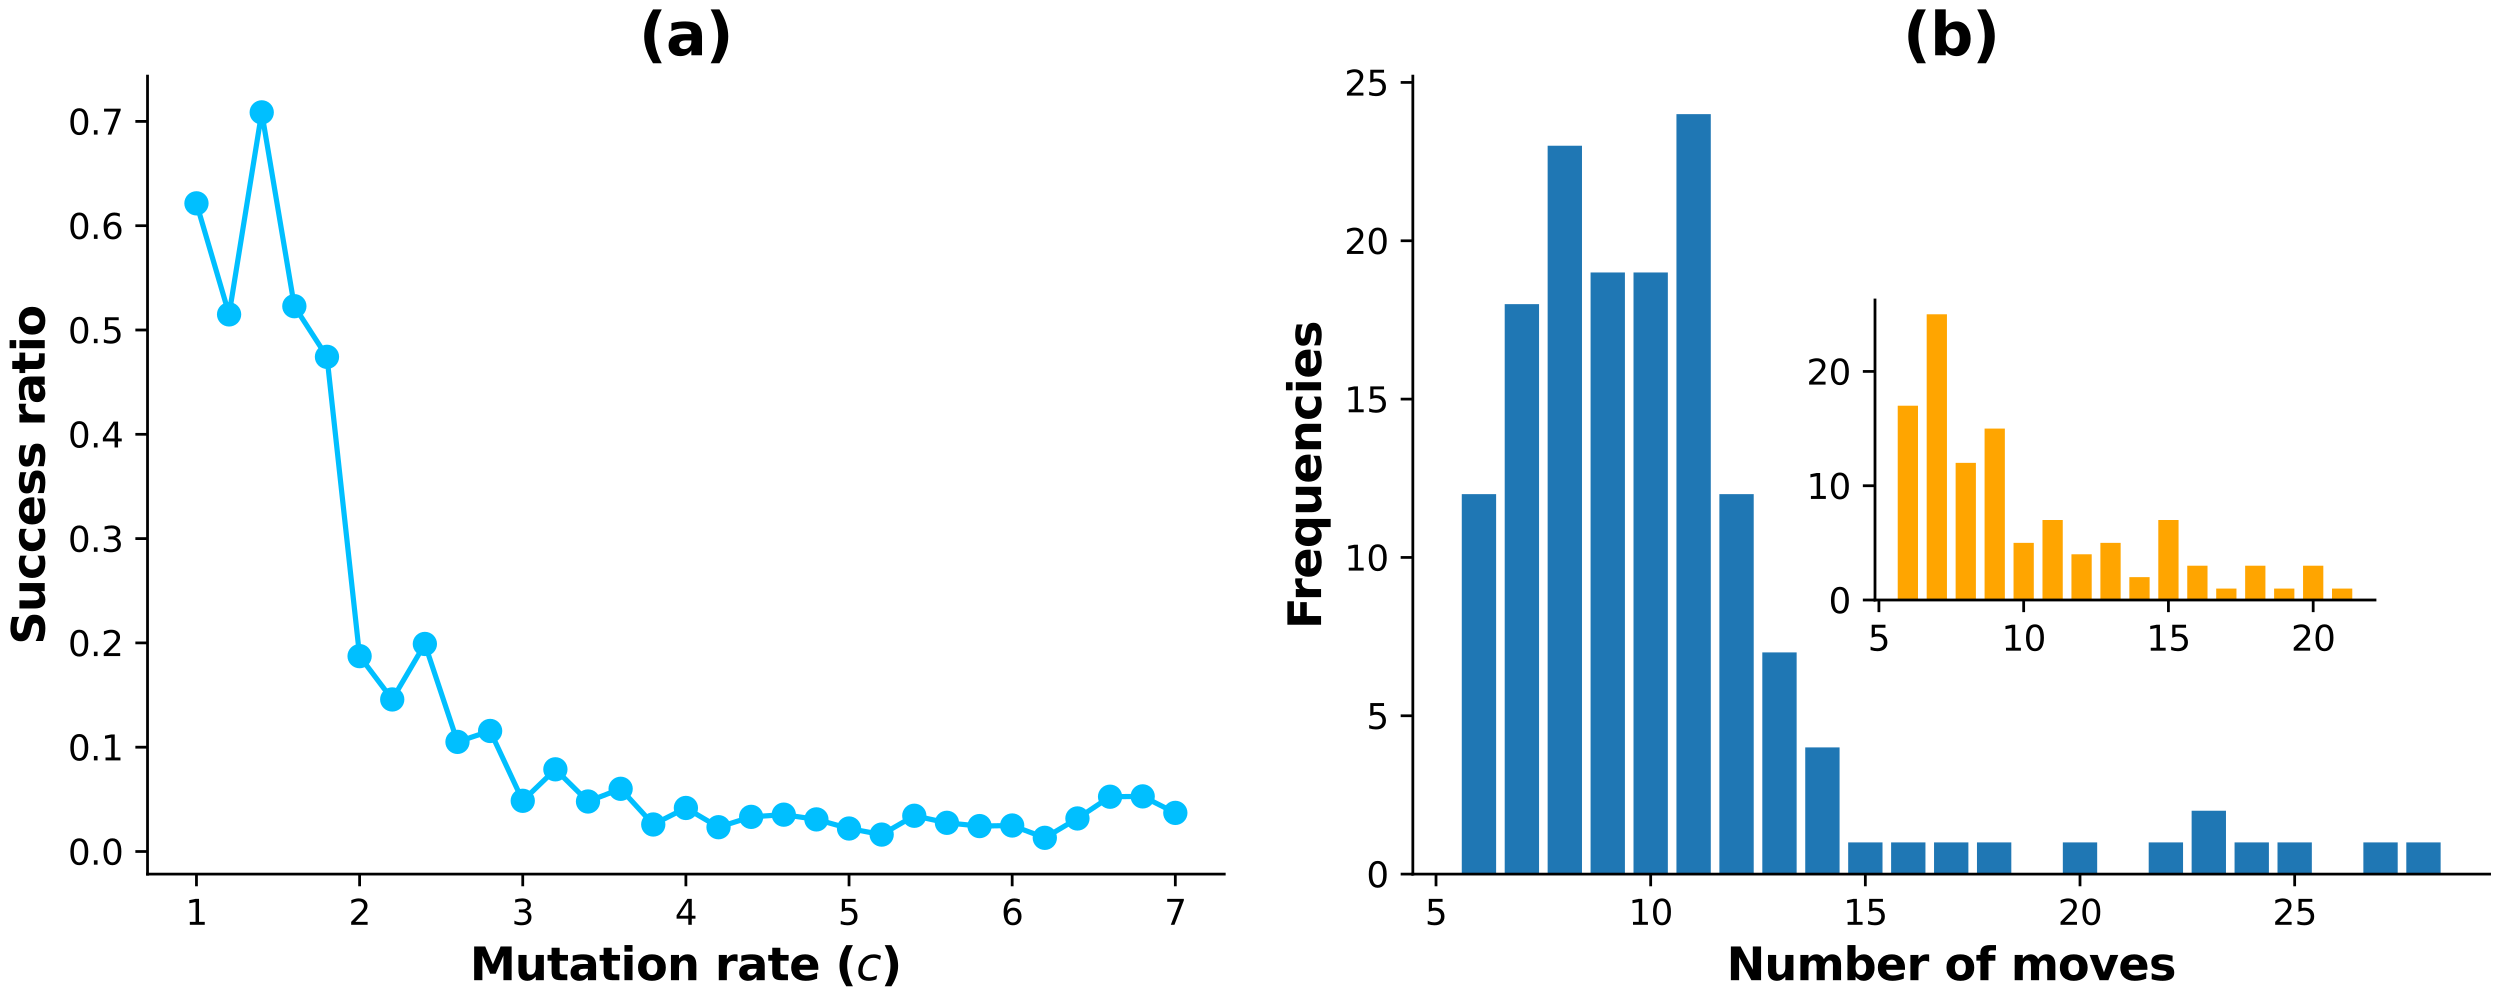 <?xml version="1.0" encoding="utf-8" standalone="no"?>
<!DOCTYPE svg PUBLIC "-//W3C//DTD SVG 1.1//EN"
  "http://www.w3.org/Graphics/SVG/1.1/DTD/svg11.dtd">
<svg xmlns:xlink="http://www.w3.org/1999/xlink" width="720pt" height="288pt" viewBox="0 0 720 288" xmlns="http://www.w3.org/2000/svg" version="1.1">
 <defs>
  <style type="text/css">*{stroke-linejoin: round; stroke-linecap: butt}</style>
 </defs>
 <g id="figure_1">
  <g id="patch_1">
   <path d="M 0 288 
L 720 288 
L 720 0 
L 0 0 
z
" style="fill: #ffffff"/>
  </g>
  <g id="axes_1">
   <g id="patch_2">
    <path d="M 42.485 251.74 
L 352.589 251.74 
L 352.589 21.918 
L 42.485 21.918 
z
" style="fill: #ffffff"/>
   </g>
   <g id="matplotlib.axis_1">
    <g id="xtick_1">
     <g id="line2d_1">
      <defs>
       <path id="m5fb7d191b9" d="M 0 0 
L 0 3.5 
" style="stroke: #000000; stroke-width: 0.8"/>
      </defs>
      <g>
       <use xlink:href="#m5fb7d191b9" x="56.581" y="251.74" style="stroke: #000000; stroke-width: 0.8"/>
      </g>
     </g>
     <g id="text_1">
      <!-- 1 -->
      <g transform="translate(53.399 266.339) scale(0.1 -0.1)">
       <defs>
        <path id="DejaVuSans-31" d="M 794 531 
L 1825 531 
L 1825 4091 
L 703 3866 
L 703 4441 
L 1819 4666 
L 2450 4666 
L 2450 531 
L 3481 531 
L 3481 0 
L 794 0 
L 794 531 
z
" transform="scale(0.016)"/>
       </defs>
       <use xlink:href="#DejaVuSans-31"/>
      </g>
     </g>
    </g>
    <g id="xtick_2">
     <g id="line2d_2">
      <g>
       <use xlink:href="#m5fb7d191b9" x="103.566" y="251.74" style="stroke: #000000; stroke-width: 0.8"/>
      </g>
     </g>
     <g id="text_2">
      <!-- 2 -->
      <g transform="translate(100.385 266.339) scale(0.1 -0.1)">
       <defs>
        <path id="DejaVuSans-32" d="M 1228 531 
L 3431 531 
L 3431 0 
L 469 0 
L 469 531 
Q 828 903 1448 1529 
Q 2069 2156 2228 2338 
Q 2531 2678 2651 2914 
Q 2772 3150 2772 3378 
Q 2772 3750 2511 3984 
Q 2250 4219 1831 4219 
Q 1534 4219 1204 4116 
Q 875 4013 500 3803 
L 500 4441 
Q 881 4594 1212 4672 
Q 1544 4750 1819 4750 
Q 2544 4750 2975 4387 
Q 3406 4025 3406 3419 
Q 3406 3131 3298 2873 
Q 3191 2616 2906 2266 
Q 2828 2175 2409 1742 
Q 1991 1309 1228 531 
z
" transform="scale(0.016)"/>
       </defs>
       <use xlink:href="#DejaVuSans-32"/>
      </g>
     </g>
    </g>
    <g id="xtick_3">
     <g id="line2d_3">
      <g>
       <use xlink:href="#m5fb7d191b9" x="150.552" y="251.74" style="stroke: #000000; stroke-width: 0.8"/>
      </g>
     </g>
     <g id="text_3">
      <!-- 3 -->
      <g transform="translate(147.37 266.339) scale(0.1 -0.1)">
       <defs>
        <path id="DejaVuSans-33" d="M 2597 2516 
Q 3050 2419 3304 2112 
Q 3559 1806 3559 1356 
Q 3559 666 3084 287 
Q 2609 -91 1734 -91 
Q 1441 -91 1130 -33 
Q 819 25 488 141 
L 488 750 
Q 750 597 1062 519 
Q 1375 441 1716 441 
Q 2309 441 2620 675 
Q 2931 909 2931 1356 
Q 2931 1769 2642 2001 
Q 2353 2234 1838 2234 
L 1294 2234 
L 1294 2753 
L 1863 2753 
Q 2328 2753 2575 2939 
Q 2822 3125 2822 3475 
Q 2822 3834 2567 4026 
Q 2313 4219 1838 4219 
Q 1578 4219 1281 4162 
Q 984 4106 628 3988 
L 628 4550 
Q 988 4650 1302 4700 
Q 1616 4750 1894 4750 
Q 2613 4750 3031 4423 
Q 3450 4097 3450 3541 
Q 3450 3153 3228 2886 
Q 3006 2619 2597 2516 
z
" transform="scale(0.016)"/>
       </defs>
       <use xlink:href="#DejaVuSans-33"/>
      </g>
     </g>
    </g>
    <g id="xtick_4">
     <g id="line2d_4">
      <g>
       <use xlink:href="#m5fb7d191b9" x="197.537" y="251.74" style="stroke: #000000; stroke-width: 0.8"/>
      </g>
     </g>
     <g id="text_4">
      <!-- 4 -->
      <g transform="translate(194.356 266.339) scale(0.1 -0.1)">
       <defs>
        <path id="DejaVuSans-34" d="M 2419 4116 
L 825 1625 
L 2419 1625 
L 2419 4116 
z
M 2253 4666 
L 3047 4666 
L 3047 1625 
L 3713 1625 
L 3713 1100 
L 3047 1100 
L 3047 0 
L 2419 0 
L 2419 1100 
L 313 1100 
L 313 1709 
L 2253 4666 
z
" transform="scale(0.016)"/>
       </defs>
       <use xlink:href="#DejaVuSans-34"/>
      </g>
     </g>
    </g>
    <g id="xtick_5">
     <g id="line2d_5">
      <g>
       <use xlink:href="#m5fb7d191b9" x="244.522" y="251.74" style="stroke: #000000; stroke-width: 0.8"/>
      </g>
     </g>
     <g id="text_5">
      <!-- 5 -->
      <g transform="translate(241.341 266.339) scale(0.1 -0.1)">
       <defs>
        <path id="DejaVuSans-35" d="M 691 4666 
L 3169 4666 
L 3169 4134 
L 1269 4134 
L 1269 2991 
Q 1406 3038 1543 3061 
Q 1681 3084 1819 3084 
Q 2600 3084 3056 2656 
Q 3513 2228 3513 1497 
Q 3513 744 3044 326 
Q 2575 -91 1722 -91 
Q 1428 -91 1123 -41 
Q 819 9 494 109 
L 494 744 
Q 775 591 1075 516 
Q 1375 441 1709 441 
Q 2250 441 2565 725 
Q 2881 1009 2881 1497 
Q 2881 1984 2565 2268 
Q 2250 2553 1709 2553 
Q 1456 2553 1204 2497 
Q 953 2441 691 2322 
L 691 4666 
z
" transform="scale(0.016)"/>
       </defs>
       <use xlink:href="#DejaVuSans-35"/>
      </g>
     </g>
    </g>
    <g id="xtick_6">
     <g id="line2d_6">
      <g>
       <use xlink:href="#m5fb7d191b9" x="291.508" y="251.74" style="stroke: #000000; stroke-width: 0.8"/>
      </g>
     </g>
     <g id="text_6">
      <!-- 6 -->
      <g transform="translate(288.327 266.339) scale(0.1 -0.1)">
       <defs>
        <path id="DejaVuSans-36" d="M 2113 2584 
Q 1688 2584 1439 2293 
Q 1191 2003 1191 1497 
Q 1191 994 1439 701 
Q 1688 409 2113 409 
Q 2538 409 2786 701 
Q 3034 994 3034 1497 
Q 3034 2003 2786 2293 
Q 2538 2584 2113 2584 
z
M 3366 4563 
L 3366 3988 
Q 3128 4100 2886 4159 
Q 2644 4219 2406 4219 
Q 1781 4219 1451 3797 
Q 1122 3375 1075 2522 
Q 1259 2794 1537 2939 
Q 1816 3084 2150 3084 
Q 2853 3084 3261 2657 
Q 3669 2231 3669 1497 
Q 3669 778 3244 343 
Q 2819 -91 2113 -91 
Q 1303 -91 875 529 
Q 447 1150 447 2328 
Q 447 3434 972 4092 
Q 1497 4750 2381 4750 
Q 2619 4750 2861 4703 
Q 3103 4656 3366 4563 
z
" transform="scale(0.016)"/>
       </defs>
       <use xlink:href="#DejaVuSans-36"/>
      </g>
     </g>
    </g>
    <g id="xtick_7">
     <g id="line2d_7">
      <g>
       <use xlink:href="#m5fb7d191b9" x="338.493" y="251.74" style="stroke: #000000; stroke-width: 0.8"/>
      </g>
     </g>
     <g id="text_7">
      <!-- 7 -->
      <g transform="translate(335.312 266.339) scale(0.1 -0.1)">
       <defs>
        <path id="DejaVuSans-37" d="M 525 4666 
L 3525 4666 
L 3525 4397 
L 1831 0 
L 1172 0 
L 2766 4134 
L 525 4134 
L 525 4666 
z
" transform="scale(0.016)"/>
       </defs>
       <use xlink:href="#DejaVuSans-37"/>
      </g>
     </g>
    </g>
    <g id="text_8">
     <!-- Mutation rate ($c$) -->
     <g transform="translate(135.332 282.296) scale(0.13 -0.13)">
      <defs>
       <path id="DejaVuSans-Bold-4d" d="M 588 4666 
L 2119 4666 
L 3181 2169 
L 4250 4666 
L 5778 4666 
L 5778 0 
L 4641 0 
L 4641 3413 
L 3566 897 
L 2803 897 
L 1728 3413 
L 1728 0 
L 588 0 
L 588 4666 
z
" transform="scale(0.016)"/>
       <path id="DejaVuSans-Bold-75" d="M 500 1363 
L 500 3500 
L 1625 3500 
L 1625 3150 
Q 1625 2866 1622 2436 
Q 1619 2006 1619 1863 
Q 1619 1441 1641 1255 
Q 1663 1069 1716 984 
Q 1784 875 1895 815 
Q 2006 756 2150 756 
Q 2500 756 2700 1025 
Q 2900 1294 2900 1772 
L 2900 3500 
L 4019 3500 
L 4019 0 
L 2900 0 
L 2900 506 
Q 2647 200 2364 54 
Q 2081 -91 1741 -91 
Q 1134 -91 817 281 
Q 500 653 500 1363 
z
" transform="scale(0.016)"/>
       <path id="DejaVuSans-Bold-74" d="M 1759 4494 
L 1759 3500 
L 2913 3500 
L 2913 2700 
L 1759 2700 
L 1759 1216 
Q 1759 972 1856 886 
Q 1953 800 2241 800 
L 2816 800 
L 2816 0 
L 1856 0 
Q 1194 0 917 276 
Q 641 553 641 1216 
L 641 2700 
L 84 2700 
L 84 3500 
L 641 3500 
L 641 4494 
L 1759 4494 
z
" transform="scale(0.016)"/>
       <path id="DejaVuSans-Bold-61" d="M 2106 1575 
Q 1756 1575 1579 1456 
Q 1403 1338 1403 1106 
Q 1403 894 1545 773 
Q 1688 653 1941 653 
Q 2256 653 2472 879 
Q 2688 1106 2688 1447 
L 2688 1575 
L 2106 1575 
z
M 3816 1997 
L 3816 0 
L 2688 0 
L 2688 519 
Q 2463 200 2181 54 
Q 1900 -91 1497 -91 
Q 953 -91 614 226 
Q 275 544 275 1050 
Q 275 1666 698 1953 
Q 1122 2241 2028 2241 
L 2688 2241 
L 2688 2328 
Q 2688 2594 2478 2717 
Q 2269 2841 1825 2841 
Q 1466 2841 1156 2769 
Q 847 2697 581 2553 
L 581 3406 
Q 941 3494 1303 3539 
Q 1666 3584 2028 3584 
Q 2975 3584 3395 3211 
Q 3816 2838 3816 1997 
z
" transform="scale(0.016)"/>
       <path id="DejaVuSans-Bold-69" d="M 538 3500 
L 1656 3500 
L 1656 0 
L 538 0 
L 538 3500 
z
M 538 4863 
L 1656 4863 
L 1656 3950 
L 538 3950 
L 538 4863 
z
" transform="scale(0.016)"/>
       <path id="DejaVuSans-Bold-6f" d="M 2203 2784 
Q 1831 2784 1636 2517 
Q 1441 2250 1441 1747 
Q 1441 1244 1636 976 
Q 1831 709 2203 709 
Q 2569 709 2762 976 
Q 2956 1244 2956 1747 
Q 2956 2250 2762 2517 
Q 2569 2784 2203 2784 
z
M 2203 3584 
Q 3106 3584 3614 3096 
Q 4122 2609 4122 1747 
Q 4122 884 3614 396 
Q 3106 -91 2203 -91 
Q 1297 -91 786 396 
Q 275 884 275 1747 
Q 275 2609 786 3096 
Q 1297 3584 2203 3584 
z
" transform="scale(0.016)"/>
       <path id="DejaVuSans-Bold-6e" d="M 4056 2131 
L 4056 0 
L 2931 0 
L 2931 347 
L 2931 1631 
Q 2931 2084 2911 2256 
Q 2891 2428 2841 2509 
Q 2775 2619 2662 2680 
Q 2550 2741 2406 2741 
Q 2056 2741 1856 2470 
Q 1656 2200 1656 1722 
L 1656 0 
L 538 0 
L 538 3500 
L 1656 3500 
L 1656 2988 
Q 1909 3294 2193 3439 
Q 2478 3584 2822 3584 
Q 3428 3584 3742 3212 
Q 4056 2841 4056 2131 
z
" transform="scale(0.016)"/>
       <path id="DejaVuSans-Bold-20" transform="scale(0.016)"/>
       <path id="DejaVuSans-Bold-72" d="M 3138 2547 
Q 2991 2616 2845 2648 
Q 2700 2681 2553 2681 
Q 2122 2681 1889 2404 
Q 1656 2128 1656 1613 
L 1656 0 
L 538 0 
L 538 3500 
L 1656 3500 
L 1656 2925 
Q 1872 3269 2151 3426 
Q 2431 3584 2822 3584 
Q 2878 3584 2943 3579 
Q 3009 3575 3134 3559 
L 3138 2547 
z
" transform="scale(0.016)"/>
       <path id="DejaVuSans-Bold-65" d="M 4031 1759 
L 4031 1441 
L 1416 1441 
Q 1456 1047 1700 850 
Q 1944 653 2381 653 
Q 2734 653 3104 758 
Q 3475 863 3866 1075 
L 3866 213 
Q 3469 63 3072 -14 
Q 2675 -91 2278 -91 
Q 1328 -91 801 392 
Q 275 875 275 1747 
Q 275 2603 792 3093 
Q 1309 3584 2216 3584 
Q 3041 3584 3536 3087 
Q 4031 2591 4031 1759 
z
M 2881 2131 
Q 2881 2450 2695 2645 
Q 2509 2841 2209 2841 
Q 1884 2841 1681 2658 
Q 1478 2475 1428 2131 
L 2881 2131 
z
" transform="scale(0.016)"/>
       <path id="DejaVuSans-Bold-28" d="M 2413 -844 
L 1484 -844 
Q 1006 -72 778 623 
Q 550 1319 550 2003 
Q 550 2688 779 3389 
Q 1009 4091 1484 4856 
L 2413 4856 
Q 2013 4116 1813 3408 
Q 1613 2700 1613 2009 
Q 1613 1319 1811 609 
Q 2009 -100 2413 -844 
z
" transform="scale(0.016)"/>
       <path id="DejaVuSans-Oblique-63" d="M 3431 3366 
L 3316 2797 
Q 3109 2947 2876 3022 
Q 2644 3097 2394 3097 
Q 2119 3097 1870 3000 
Q 1622 2903 1453 2725 
Q 1184 2453 1037 2087 
Q 891 1722 891 1331 
Q 891 859 1127 628 
Q 1363 397 1844 397 
Q 2081 397 2348 469 
Q 2616 541 2906 684 
L 2797 116 
Q 2547 13 2283 -39 
Q 2019 -91 1741 -91 
Q 1044 -91 669 257 
Q 294 606 294 1253 
Q 294 1797 489 2255 
Q 684 2713 1069 3078 
Q 1331 3328 1684 3456 
Q 2038 3584 2456 3584 
Q 2700 3584 2940 3529 
Q 3181 3475 3431 3366 
z
" transform="scale(0.016)"/>
       <path id="DejaVuSans-Bold-29" d="M 513 -844 
Q 913 -100 1113 609 
Q 1313 1319 1313 2009 
Q 1313 2700 1113 3408 
Q 913 4116 513 4856 
L 1441 4856 
Q 1916 4091 2145 3389 
Q 2375 2688 2375 2003 
Q 2375 1319 2147 623 
Q 1919 -72 1441 -844 
L 513 -844 
z
" transform="scale(0.016)"/>
      </defs>
      <use xlink:href="#DejaVuSans-Bold-4d" transform="translate(0 0.016)"/>
      <use xlink:href="#DejaVuSans-Bold-75" transform="translate(99.512 0.016)"/>
      <use xlink:href="#DejaVuSans-Bold-74" transform="translate(170.703 0.016)"/>
      <use xlink:href="#DejaVuSans-Bold-61" transform="translate(218.506 0.016)"/>
      <use xlink:href="#DejaVuSans-Bold-74" transform="translate(285.986 0.016)"/>
      <use xlink:href="#DejaVuSans-Bold-69" transform="translate(333.789 0.016)"/>
      <use xlink:href="#DejaVuSans-Bold-6f" transform="translate(368.066 0.016)"/>
      <use xlink:href="#DejaVuSans-Bold-6e" transform="translate(436.768 0.016)"/>
      <use xlink:href="#DejaVuSans-Bold-20" transform="translate(507.959 0.016)"/>
      <use xlink:href="#DejaVuSans-Bold-72" transform="translate(542.773 0.016)"/>
      <use xlink:href="#DejaVuSans-Bold-61" transform="translate(592.09 0.016)"/>
      <use xlink:href="#DejaVuSans-Bold-74" transform="translate(659.57 0.016)"/>
      <use xlink:href="#DejaVuSans-Bold-65" transform="translate(707.373 0.016)"/>
      <use xlink:href="#DejaVuSans-Bold-20" transform="translate(775.195 0.016)"/>
      <use xlink:href="#DejaVuSans-Bold-28" transform="translate(810.01 0.016)"/>
      <use xlink:href="#DejaVuSans-Oblique-63" transform="translate(855.713 0.016)"/>
      <use xlink:href="#DejaVuSans-Bold-29" transform="translate(910.693 0.016)"/>
     </g>
    </g>
   </g>
   <g id="matplotlib.axis_2">
    <g id="ytick_1">
     <g id="line2d_8">
      <defs>
       <path id="m59da4c6ccd" d="M 0 0 
L -3.5 0 
" style="stroke: #000000; stroke-width: 0.8"/>
      </defs>
      <g>
       <use xlink:href="#m59da4c6ccd" x="42.485" y="245.23" style="stroke: #000000; stroke-width: 0.8"/>
      </g>
     </g>
     <g id="text_9">
      <!-- 0.0 -->
      <g transform="translate(19.582 249.029) scale(0.1 -0.1)">
       <defs>
        <path id="DejaVuSans-30" d="M 2034 4250 
Q 1547 4250 1301 3770 
Q 1056 3291 1056 2328 
Q 1056 1369 1301 889 
Q 1547 409 2034 409 
Q 2525 409 2770 889 
Q 3016 1369 3016 2328 
Q 3016 3291 2770 3770 
Q 2525 4250 2034 4250 
z
M 2034 4750 
Q 2819 4750 3233 4129 
Q 3647 3509 3647 2328 
Q 3647 1150 3233 529 
Q 2819 -91 2034 -91 
Q 1250 -91 836 529 
Q 422 1150 422 2328 
Q 422 3509 836 4129 
Q 1250 4750 2034 4750 
z
" transform="scale(0.016)"/>
        <path id="DejaVuSans-2e" d="M 684 794 
L 1344 794 
L 1344 0 
L 684 0 
L 684 794 
z
" transform="scale(0.016)"/>
       </defs>
       <use xlink:href="#DejaVuSans-30"/>
       <use xlink:href="#DejaVuSans-2e" x="63.623"/>
       <use xlink:href="#DejaVuSans-30" x="95.41"/>
      </g>
     </g>
    </g>
    <g id="ytick_2">
     <g id="line2d_9">
      <g>
       <use xlink:href="#m59da4c6ccd" x="42.485" y="215.192" style="stroke: #000000; stroke-width: 0.8"/>
      </g>
     </g>
     <g id="text_10">
      <!-- 0.1 -->
      <g transform="translate(19.582 218.991) scale(0.1 -0.1)">
       <use xlink:href="#DejaVuSans-30"/>
       <use xlink:href="#DejaVuSans-2e" x="63.623"/>
       <use xlink:href="#DejaVuSans-31" x="95.41"/>
      </g>
     </g>
    </g>
    <g id="ytick_3">
     <g id="line2d_10">
      <g>
       <use xlink:href="#m59da4c6ccd" x="42.485" y="185.154" style="stroke: #000000; stroke-width: 0.8"/>
      </g>
     </g>
     <g id="text_11">
      <!-- 0.2 -->
      <g transform="translate(19.582 188.954) scale(0.1 -0.1)">
       <use xlink:href="#DejaVuSans-30"/>
       <use xlink:href="#DejaVuSans-2e" x="63.623"/>
       <use xlink:href="#DejaVuSans-32" x="95.41"/>
      </g>
     </g>
    </g>
    <g id="ytick_4">
     <g id="line2d_11">
      <g>
       <use xlink:href="#m59da4c6ccd" x="42.485" y="155.117" style="stroke: #000000; stroke-width: 0.8"/>
      </g>
     </g>
     <g id="text_12">
      <!-- 0.3 -->
      <g transform="translate(19.582 158.916) scale(0.1 -0.1)">
       <use xlink:href="#DejaVuSans-30"/>
       <use xlink:href="#DejaVuSans-2e" x="63.623"/>
       <use xlink:href="#DejaVuSans-33" x="95.41"/>
      </g>
     </g>
    </g>
    <g id="ytick_5">
     <g id="line2d_12">
      <g>
       <use xlink:href="#m59da4c6ccd" x="42.485" y="125.079" style="stroke: #000000; stroke-width: 0.8"/>
      </g>
     </g>
     <g id="text_13">
      <!-- 0.4 -->
      <g transform="translate(19.582 128.878) scale(0.1 -0.1)">
       <use xlink:href="#DejaVuSans-30"/>
       <use xlink:href="#DejaVuSans-2e" x="63.623"/>
       <use xlink:href="#DejaVuSans-34" x="95.41"/>
      </g>
     </g>
    </g>
    <g id="ytick_6">
     <g id="line2d_13">
      <g>
       <use xlink:href="#m59da4c6ccd" x="42.485" y="95.041" style="stroke: #000000; stroke-width: 0.8"/>
      </g>
     </g>
     <g id="text_14">
      <!-- 0.5 -->
      <g transform="translate(19.582 98.84) scale(0.1 -0.1)">
       <use xlink:href="#DejaVuSans-30"/>
       <use xlink:href="#DejaVuSans-2e" x="63.623"/>
       <use xlink:href="#DejaVuSans-35" x="95.41"/>
      </g>
     </g>
    </g>
    <g id="ytick_7">
     <g id="line2d_14">
      <g>
       <use xlink:href="#m59da4c6ccd" x="42.485" y="65.003" style="stroke: #000000; stroke-width: 0.8"/>
      </g>
     </g>
     <g id="text_15">
      <!-- 0.6 -->
      <g transform="translate(19.582 68.803) scale(0.1 -0.1)">
       <use xlink:href="#DejaVuSans-30"/>
       <use xlink:href="#DejaVuSans-2e" x="63.623"/>
       <use xlink:href="#DejaVuSans-36" x="95.41"/>
      </g>
     </g>
    </g>
    <g id="ytick_8">
     <g id="line2d_15">
      <g>
       <use xlink:href="#m59da4c6ccd" x="42.485" y="34.966" style="stroke: #000000; stroke-width: 0.8"/>
      </g>
     </g>
     <g id="text_16">
      <!-- 0.7 -->
      <g transform="translate(19.582 38.765) scale(0.1 -0.1)">
       <use xlink:href="#DejaVuSans-30"/>
       <use xlink:href="#DejaVuSans-2e" x="63.623"/>
       <use xlink:href="#DejaVuSans-37" x="95.41"/>
      </g>
     </g>
    </g>
    <g id="text_17">
     <!-- Success ratio -->
     <g transform="translate(12.878 185.645) rotate(-90) scale(0.13 -0.13)">
      <defs>
       <path id="DejaVuSans-Bold-53" d="M 3834 4519 
L 3834 3531 
Q 3450 3703 3084 3790 
Q 2719 3878 2394 3878 
Q 1963 3878 1756 3759 
Q 1550 3641 1550 3391 
Q 1550 3203 1689 3098 
Q 1828 2994 2194 2919 
L 2706 2816 
Q 3484 2659 3812 2340 
Q 4141 2022 4141 1434 
Q 4141 663 3683 286 
Q 3225 -91 2284 -91 
Q 1841 -91 1394 -6 
Q 947 78 500 244 
L 500 1259 
Q 947 1022 1364 901 
Q 1781 781 2169 781 
Q 2563 781 2772 912 
Q 2981 1044 2981 1288 
Q 2981 1506 2839 1625 
Q 2697 1744 2272 1838 
L 1806 1941 
Q 1106 2091 782 2419 
Q 459 2747 459 3303 
Q 459 4000 909 4375 
Q 1359 4750 2203 4750 
Q 2588 4750 2994 4692 
Q 3400 4634 3834 4519 
z
" transform="scale(0.016)"/>
       <path id="DejaVuSans-Bold-63" d="M 3366 3391 
L 3366 2478 
Q 3138 2634 2908 2709 
Q 2678 2784 2431 2784 
Q 1963 2784 1702 2511 
Q 1441 2238 1441 1747 
Q 1441 1256 1702 982 
Q 1963 709 2431 709 
Q 2694 709 2930 787 
Q 3166 866 3366 1019 
L 3366 103 
Q 3103 6 2833 -42 
Q 2563 -91 2291 -91 
Q 1344 -91 809 395 
Q 275 881 275 1747 
Q 275 2613 809 3098 
Q 1344 3584 2291 3584 
Q 2566 3584 2833 3536 
Q 3100 3488 3366 3391 
z
" transform="scale(0.016)"/>
       <path id="DejaVuSans-Bold-73" d="M 3272 3391 
L 3272 2541 
Q 2913 2691 2578 2766 
Q 2244 2841 1947 2841 
Q 1628 2841 1473 2761 
Q 1319 2681 1319 2516 
Q 1319 2381 1436 2309 
Q 1553 2238 1856 2203 
L 2053 2175 
Q 2913 2066 3209 1816 
Q 3506 1566 3506 1031 
Q 3506 472 3093 190 
Q 2681 -91 1863 -91 
Q 1516 -91 1145 -36 
Q 775 19 384 128 
L 384 978 
Q 719 816 1070 734 
Q 1422 653 1784 653 
Q 2113 653 2278 743 
Q 2444 834 2444 1013 
Q 2444 1163 2330 1236 
Q 2216 1309 1875 1350 
L 1678 1375 
Q 931 1469 631 1722 
Q 331 1975 331 2491 
Q 331 3047 712 3315 
Q 1094 3584 1881 3584 
Q 2191 3584 2531 3537 
Q 2872 3491 3272 3391 
z
" transform="scale(0.016)"/>
      </defs>
      <use xlink:href="#DejaVuSans-Bold-53"/>
      <use xlink:href="#DejaVuSans-Bold-75" x="72.021"/>
      <use xlink:href="#DejaVuSans-Bold-63" x="143.213"/>
      <use xlink:href="#DejaVuSans-Bold-63" x="202.49"/>
      <use xlink:href="#DejaVuSans-Bold-65" x="261.768"/>
      <use xlink:href="#DejaVuSans-Bold-73" x="329.59"/>
      <use xlink:href="#DejaVuSans-Bold-73" x="389.111"/>
      <use xlink:href="#DejaVuSans-Bold-20" x="448.633"/>
      <use xlink:href="#DejaVuSans-Bold-72" x="483.447"/>
      <use xlink:href="#DejaVuSans-Bold-61" x="532.764"/>
      <use xlink:href="#DejaVuSans-Bold-74" x="600.244"/>
      <use xlink:href="#DejaVuSans-Bold-69" x="648.047"/>
      <use xlink:href="#DejaVuSans-Bold-6f" x="682.324"/>
     </g>
    </g>
   </g>
   <g id="line2d_16">
    <path d="M 56.581 58.564 
L 65.978 90.548 
L 75.375 32.364 
L 84.772 88.184 
L 94.169 102.769 
L 103.566 188.968 
L 112.963 201.442 
L 122.36 185.46 
L 131.757 213.664 
L 141.154 210.517 
L 150.552 230.632 
L 159.949 221.566 
L 169.346 230.832 
L 178.743 227.176 
L 188.14 237.452 
L 197.537 232.694 
L 206.934 238.236 
L 216.331 235.257 
L 225.728 234.621 
L 235.125 235.988 
L 244.522 238.611 
L 253.92 240.361 
L 263.317 234.939 
L 272.714 236.973 
L 282.111 237.912 
L 291.508 237.745 
L 300.905 241.294 
L 310.302 235.718 
L 319.699 229.457 
L 329.096 229.36 
L 338.493 234.113 
" clip-path="url(#p99305c2f4c)" style="fill: none; stroke: #00bfff; stroke-width: 1.5; stroke-linecap: square"/>
    <defs>
     <path id="m12bd8b7d09" d="M 0 3 
C 0.796 3 1.559 2.684 2.121 2.121 
C 2.684 1.559 3 0.796 3 0 
C 3 -0.796 2.684 -1.559 2.121 -2.121 
C 1.559 -2.684 0.796 -3 0 -3 
C -0.796 -3 -1.559 -2.684 -2.121 -2.121 
C -2.684 -1.559 -3 -0.796 -3 0 
C -3 0.796 -2.684 1.559 -2.121 2.121 
C -1.559 2.684 -0.796 3 0 3 
z
" style="stroke: #00bfff"/>
    </defs>
    <g clip-path="url(#p99305c2f4c)">
     <use xlink:href="#m12bd8b7d09" x="56.581" y="58.564" style="fill: #00bfff; stroke: #00bfff"/>
     <use xlink:href="#m12bd8b7d09" x="65.978" y="90.548" style="fill: #00bfff; stroke: #00bfff"/>
     <use xlink:href="#m12bd8b7d09" x="75.375" y="32.364" style="fill: #00bfff; stroke: #00bfff"/>
     <use xlink:href="#m12bd8b7d09" x="84.772" y="88.184" style="fill: #00bfff; stroke: #00bfff"/>
     <use xlink:href="#m12bd8b7d09" x="94.169" y="102.769" style="fill: #00bfff; stroke: #00bfff"/>
     <use xlink:href="#m12bd8b7d09" x="103.566" y="188.968" style="fill: #00bfff; stroke: #00bfff"/>
     <use xlink:href="#m12bd8b7d09" x="112.963" y="201.442" style="fill: #00bfff; stroke: #00bfff"/>
     <use xlink:href="#m12bd8b7d09" x="122.36" y="185.46" style="fill: #00bfff; stroke: #00bfff"/>
     <use xlink:href="#m12bd8b7d09" x="131.757" y="213.664" style="fill: #00bfff; stroke: #00bfff"/>
     <use xlink:href="#m12bd8b7d09" x="141.154" y="210.517" style="fill: #00bfff; stroke: #00bfff"/>
     <use xlink:href="#m12bd8b7d09" x="150.552" y="230.632" style="fill: #00bfff; stroke: #00bfff"/>
     <use xlink:href="#m12bd8b7d09" x="159.949" y="221.566" style="fill: #00bfff; stroke: #00bfff"/>
     <use xlink:href="#m12bd8b7d09" x="169.346" y="230.832" style="fill: #00bfff; stroke: #00bfff"/>
     <use xlink:href="#m12bd8b7d09" x="178.743" y="227.176" style="fill: #00bfff; stroke: #00bfff"/>
     <use xlink:href="#m12bd8b7d09" x="188.14" y="237.452" style="fill: #00bfff; stroke: #00bfff"/>
     <use xlink:href="#m12bd8b7d09" x="197.537" y="232.694" style="fill: #00bfff; stroke: #00bfff"/>
     <use xlink:href="#m12bd8b7d09" x="206.934" y="238.236" style="fill: #00bfff; stroke: #00bfff"/>
     <use xlink:href="#m12bd8b7d09" x="216.331" y="235.257" style="fill: #00bfff; stroke: #00bfff"/>
     <use xlink:href="#m12bd8b7d09" x="225.728" y="234.621" style="fill: #00bfff; stroke: #00bfff"/>
     <use xlink:href="#m12bd8b7d09" x="235.125" y="235.988" style="fill: #00bfff; stroke: #00bfff"/>
     <use xlink:href="#m12bd8b7d09" x="244.522" y="238.611" style="fill: #00bfff; stroke: #00bfff"/>
     <use xlink:href="#m12bd8b7d09" x="253.92" y="240.361" style="fill: #00bfff; stroke: #00bfff"/>
     <use xlink:href="#m12bd8b7d09" x="263.317" y="234.939" style="fill: #00bfff; stroke: #00bfff"/>
     <use xlink:href="#m12bd8b7d09" x="272.714" y="236.973" style="fill: #00bfff; stroke: #00bfff"/>
     <use xlink:href="#m12bd8b7d09" x="282.111" y="237.912" style="fill: #00bfff; stroke: #00bfff"/>
     <use xlink:href="#m12bd8b7d09" x="291.508" y="237.745" style="fill: #00bfff; stroke: #00bfff"/>
     <use xlink:href="#m12bd8b7d09" x="300.905" y="241.294" style="fill: #00bfff; stroke: #00bfff"/>
     <use xlink:href="#m12bd8b7d09" x="310.302" y="235.718" style="fill: #00bfff; stroke: #00bfff"/>
     <use xlink:href="#m12bd8b7d09" x="319.699" y="229.457" style="fill: #00bfff; stroke: #00bfff"/>
     <use xlink:href="#m12bd8b7d09" x="329.096" y="229.36" style="fill: #00bfff; stroke: #00bfff"/>
     <use xlink:href="#m12bd8b7d09" x="338.493" y="234.113" style="fill: #00bfff; stroke: #00bfff"/>
    </g>
   </g>
   <g id="patch_3">
    <path d="M 42.485 251.74 
L 42.485 21.918 
" style="fill: none; stroke: #000000; stroke-width: 0.8; stroke-linejoin: miter; stroke-linecap: square"/>
   </g>
   <g id="patch_4">
    <path d="M 42.485 251.74 
L 352.589 251.74 
" style="fill: none; stroke: #000000; stroke-width: 0.8; stroke-linejoin: miter; stroke-linecap: square"/>
   </g>
   <g id="text_18">
    <!-- (a) -->
    <g transform="translate(184.031 15.918) scale(0.17 -0.17)">
     <use xlink:href="#DejaVuSans-Bold-28"/>
     <use xlink:href="#DejaVuSans-Bold-61" x="45.703"/>
     <use xlink:href="#DejaVuSans-Bold-29" x="113.184"/>
    </g>
   </g>
  </g>
  <g id="axes_2">
   <g id="patch_5">
    <path d="M 406.896 251.74 
L 717 251.74 
L 717 21.918 
L 406.896 21.918 
z
" style="fill: #ffffff"/>
   </g>
   <g id="patch_6">
    <path d="M 420.991 251.74 
L 430.883 251.74 
L 430.883 142.301 
L 420.991 142.301 
z
" clip-path="url(#p115ce41557)" style="fill: #1f77b4"/>
   </g>
   <g id="patch_7">
    <path d="M 433.356 251.74 
L 443.248 251.74 
L 443.248 87.581 
L 433.356 87.581 
z
" clip-path="url(#p115ce41557)" style="fill: #1f77b4"/>
   </g>
   <g id="patch_8">
    <path d="M 445.72 251.74 
L 455.612 251.74 
L 455.612 41.981 
L 445.72 41.981 
z
" clip-path="url(#p115ce41557)" style="fill: #1f77b4"/>
   </g>
   <g id="patch_9">
    <path d="M 458.085 251.74 
L 467.977 251.74 
L 467.977 78.461 
L 458.085 78.461 
z
" clip-path="url(#p115ce41557)" style="fill: #1f77b4"/>
   </g>
   <g id="patch_10">
    <path d="M 470.45 251.74 
L 480.341 251.74 
L 480.341 78.461 
L 470.45 78.461 
z
" clip-path="url(#p115ce41557)" style="fill: #1f77b4"/>
   </g>
   <g id="patch_11">
    <path d="M 482.814 251.74 
L 492.706 251.74 
L 492.706 32.862 
L 482.814 32.862 
z
" clip-path="url(#p115ce41557)" style="fill: #1f77b4"/>
   </g>
   <g id="patch_12">
    <path d="M 495.179 251.74 
L 505.071 251.74 
L 505.071 142.301 
L 495.179 142.301 
z
" clip-path="url(#p115ce41557)" style="fill: #1f77b4"/>
   </g>
   <g id="patch_13">
    <path d="M 507.543 251.74 
L 517.435 251.74 
L 517.435 187.9 
L 507.543 187.9 
z
" clip-path="url(#p115ce41557)" style="fill: #1f77b4"/>
   </g>
   <g id="patch_14">
    <path d="M 519.908 251.74 
L 529.8 251.74 
L 529.8 215.26 
L 519.908 215.26 
z
" clip-path="url(#p115ce41557)" style="fill: #1f77b4"/>
   </g>
   <g id="patch_15">
    <path d="M 532.273 251.74 
L 542.164 251.74 
L 542.164 242.62 
L 532.273 242.62 
z
" clip-path="url(#p115ce41557)" style="fill: #1f77b4"/>
   </g>
   <g id="patch_16">
    <path d="M 544.637 251.74 
L 554.529 251.74 
L 554.529 242.62 
L 544.637 242.62 
z
" clip-path="url(#p115ce41557)" style="fill: #1f77b4"/>
   </g>
   <g id="patch_17">
    <path d="M 557.002 251.74 
L 566.894 251.74 
L 566.894 242.62 
L 557.002 242.62 
z
" clip-path="url(#p115ce41557)" style="fill: #1f77b4"/>
   </g>
   <g id="patch_18">
    <path d="M 569.366 251.74 
L 579.258 251.74 
L 579.258 242.62 
L 569.366 242.62 
z
" clip-path="url(#p115ce41557)" style="fill: #1f77b4"/>
   </g>
   <g id="patch_19">
    <path d="M 594.096 251.74 
L 603.987 251.74 
L 603.987 242.62 
L 594.096 242.62 
z
" clip-path="url(#p115ce41557)" style="fill: #1f77b4"/>
   </g>
   <g id="patch_20">
    <path d="M 618.825 251.74 
L 628.717 251.74 
L 628.717 242.62 
L 618.825 242.62 
z
" clip-path="url(#p115ce41557)" style="fill: #1f77b4"/>
   </g>
   <g id="patch_21">
    <path d="M 631.189 251.74 
L 641.081 251.74 
L 641.081 233.5 
L 631.189 233.5 
z
" clip-path="url(#p115ce41557)" style="fill: #1f77b4"/>
   </g>
   <g id="patch_22">
    <path d="M 643.554 251.74 
L 653.446 251.74 
L 653.446 242.62 
L 643.554 242.62 
z
" clip-path="url(#p115ce41557)" style="fill: #1f77b4"/>
   </g>
   <g id="patch_23">
    <path d="M 655.919 251.74 
L 665.81 251.74 
L 665.81 242.62 
L 655.919 242.62 
z
" clip-path="url(#p115ce41557)" style="fill: #1f77b4"/>
   </g>
   <g id="patch_24">
    <path d="M 680.648 251.74 
L 690.54 251.74 
L 690.54 242.62 
L 680.648 242.62 
z
" clip-path="url(#p115ce41557)" style="fill: #1f77b4"/>
   </g>
   <g id="patch_25">
    <path d="M 693.012 251.74 
L 702.904 251.74 
L 702.904 242.62 
L 693.012 242.62 
z
" clip-path="url(#p115ce41557)" style="fill: #1f77b4"/>
   </g>
   <g id="matplotlib.axis_3">
    <g id="xtick_8">
     <g id="line2d_17">
      <g>
       <use xlink:href="#m5fb7d191b9" x="413.573" y="251.74" style="stroke: #000000; stroke-width: 0.8"/>
      </g>
     </g>
     <g id="text_19">
      <!-- 5 -->
      <g transform="translate(410.391 266.339) scale(0.1 -0.1)">
       <use xlink:href="#DejaVuSans-35"/>
      </g>
     </g>
    </g>
    <g id="xtick_9">
     <g id="line2d_18">
      <g>
       <use xlink:href="#m5fb7d191b9" x="475.396" y="251.74" style="stroke: #000000; stroke-width: 0.8"/>
      </g>
     </g>
     <g id="text_20">
      <!-- 10 -->
      <g transform="translate(469.033 266.339) scale(0.1 -0.1)">
       <use xlink:href="#DejaVuSans-31"/>
       <use xlink:href="#DejaVuSans-30" x="63.623"/>
      </g>
     </g>
    </g>
    <g id="xtick_10">
     <g id="line2d_19">
      <g>
       <use xlink:href="#m5fb7d191b9" x="537.218" y="251.74" style="stroke: #000000; stroke-width: 0.8"/>
      </g>
     </g>
     <g id="text_21">
      <!-- 15 -->
      <g transform="translate(530.856 266.339) scale(0.1 -0.1)">
       <use xlink:href="#DejaVuSans-31"/>
       <use xlink:href="#DejaVuSans-35" x="63.623"/>
      </g>
     </g>
    </g>
    <g id="xtick_11">
     <g id="line2d_20">
      <g>
       <use xlink:href="#m5fb7d191b9" x="599.041" y="251.74" style="stroke: #000000; stroke-width: 0.8"/>
      </g>
     </g>
     <g id="text_22">
      <!-- 20 -->
      <g transform="translate(592.679 266.339) scale(0.1 -0.1)">
       <use xlink:href="#DejaVuSans-32"/>
       <use xlink:href="#DejaVuSans-30" x="63.623"/>
      </g>
     </g>
    </g>
    <g id="xtick_12">
     <g id="line2d_21">
      <g>
       <use xlink:href="#m5fb7d191b9" x="660.864" y="251.74" style="stroke: #000000; stroke-width: 0.8"/>
      </g>
     </g>
     <g id="text_23">
      <!-- 25 -->
      <g transform="translate(654.502 266.339) scale(0.1 -0.1)">
       <use xlink:href="#DejaVuSans-32"/>
       <use xlink:href="#DejaVuSans-35" x="63.623"/>
      </g>
     </g>
    </g>
    <g id="text_24">
     <!-- Number of moves -->
     <g transform="translate(497.269 282.296) scale(0.13 -0.13)">
      <defs>
       <path id="DejaVuSans-Bold-4e" d="M 588 4666 
L 1931 4666 
L 3628 1466 
L 3628 4666 
L 4769 4666 
L 4769 0 
L 3425 0 
L 1728 3200 
L 1728 0 
L 588 0 
L 588 4666 
z
" transform="scale(0.016)"/>
       <path id="DejaVuSans-Bold-6d" d="M 3781 2919 
Q 3994 3244 4286 3414 
Q 4578 3584 4928 3584 
Q 5531 3584 5847 3212 
Q 6163 2841 6163 2131 
L 6163 0 
L 5038 0 
L 5038 1825 
Q 5041 1866 5042 1909 
Q 5044 1953 5044 2034 
Q 5044 2406 4934 2573 
Q 4825 2741 4581 2741 
Q 4263 2741 4089 2478 
Q 3916 2216 3909 1719 
L 3909 0 
L 2784 0 
L 2784 1825 
Q 2784 2406 2684 2573 
Q 2584 2741 2328 2741 
Q 2006 2741 1831 2477 
Q 1656 2213 1656 1722 
L 1656 0 
L 531 0 
L 531 3500 
L 1656 3500 
L 1656 2988 
Q 1863 3284 2130 3434 
Q 2397 3584 2719 3584 
Q 3081 3584 3359 3409 
Q 3638 3234 3781 2919 
z
" transform="scale(0.016)"/>
       <path id="DejaVuSans-Bold-62" d="M 2400 722 
Q 2759 722 2948 984 
Q 3138 1247 3138 1747 
Q 3138 2247 2948 2509 
Q 2759 2772 2400 2772 
Q 2041 2772 1848 2508 
Q 1656 2244 1656 1747 
Q 1656 1250 1848 986 
Q 2041 722 2400 722 
z
M 1656 2988 
Q 1888 3294 2169 3439 
Q 2450 3584 2816 3584 
Q 3463 3584 3878 3070 
Q 4294 2556 4294 1747 
Q 4294 938 3878 423 
Q 3463 -91 2816 -91 
Q 2450 -91 2169 54 
Q 1888 200 1656 506 
L 1656 0 
L 538 0 
L 538 4863 
L 1656 4863 
L 1656 2988 
z
" transform="scale(0.016)"/>
       <path id="DejaVuSans-Bold-66" d="M 2841 4863 
L 2841 4128 
L 2222 4128 
Q 1984 4128 1890 4042 
Q 1797 3956 1797 3744 
L 1797 3500 
L 2753 3500 
L 2753 2700 
L 1797 2700 
L 1797 0 
L 678 0 
L 678 2700 
L 122 2700 
L 122 3500 
L 678 3500 
L 678 3744 
Q 678 4316 997 4589 
Q 1316 4863 1984 4863 
L 2841 4863 
z
" transform="scale(0.016)"/>
       <path id="DejaVuSans-Bold-76" d="M 97 3500 
L 1216 3500 
L 2088 1081 
L 2956 3500 
L 4078 3500 
L 2700 0 
L 1472 0 
L 97 3500 
z
" transform="scale(0.016)"/>
      </defs>
      <use xlink:href="#DejaVuSans-Bold-4e"/>
      <use xlink:href="#DejaVuSans-Bold-75" x="83.691"/>
      <use xlink:href="#DejaVuSans-Bold-6d" x="154.883"/>
      <use xlink:href="#DejaVuSans-Bold-62" x="259.082"/>
      <use xlink:href="#DejaVuSans-Bold-65" x="330.664"/>
      <use xlink:href="#DejaVuSans-Bold-72" x="398.486"/>
      <use xlink:href="#DejaVuSans-Bold-20" x="447.803"/>
      <use xlink:href="#DejaVuSans-Bold-6f" x="482.617"/>
      <use xlink:href="#DejaVuSans-Bold-66" x="551.318"/>
      <use xlink:href="#DejaVuSans-Bold-20" x="594.824"/>
      <use xlink:href="#DejaVuSans-Bold-6d" x="629.639"/>
      <use xlink:href="#DejaVuSans-Bold-6f" x="733.838"/>
      <use xlink:href="#DejaVuSans-Bold-76" x="802.539"/>
      <use xlink:href="#DejaVuSans-Bold-65" x="867.725"/>
      <use xlink:href="#DejaVuSans-Bold-73" x="935.547"/>
     </g>
    </g>
   </g>
   <g id="matplotlib.axis_4">
    <g id="ytick_9">
     <g id="line2d_22">
      <g>
       <use xlink:href="#m59da4c6ccd" x="406.896" y="251.74" style="stroke: #000000; stroke-width: 0.8"/>
      </g>
     </g>
     <g id="text_25">
      <!-- 0 -->
      <g transform="translate(393.533 255.539) scale(0.1 -0.1)">
       <use xlink:href="#DejaVuSans-30"/>
      </g>
     </g>
    </g>
    <g id="ytick_10">
     <g id="line2d_23">
      <g>
       <use xlink:href="#m59da4c6ccd" x="406.896" y="206.14" style="stroke: #000000; stroke-width: 0.8"/>
      </g>
     </g>
     <g id="text_26">
      <!-- 5 -->
      <g transform="translate(393.533 209.94) scale(0.1 -0.1)">
       <use xlink:href="#DejaVuSans-35"/>
      </g>
     </g>
    </g>
    <g id="ytick_11">
     <g id="line2d_24">
      <g>
       <use xlink:href="#m59da4c6ccd" x="406.896" y="160.541" style="stroke: #000000; stroke-width: 0.8"/>
      </g>
     </g>
     <g id="text_27">
      <!-- 10 -->
      <g transform="translate(387.171 164.34) scale(0.1 -0.1)">
       <use xlink:href="#DejaVuSans-31"/>
       <use xlink:href="#DejaVuSans-30" x="63.623"/>
      </g>
     </g>
    </g>
    <g id="ytick_12">
     <g id="line2d_25">
      <g>
       <use xlink:href="#m59da4c6ccd" x="406.896" y="114.941" style="stroke: #000000; stroke-width: 0.8"/>
      </g>
     </g>
     <g id="text_28">
      <!-- 15 -->
      <g transform="translate(387.171 118.74) scale(0.1 -0.1)">
       <use xlink:href="#DejaVuSans-31"/>
       <use xlink:href="#DejaVuSans-35" x="63.623"/>
      </g>
     </g>
    </g>
    <g id="ytick_13">
     <g id="line2d_26">
      <g>
       <use xlink:href="#m59da4c6ccd" x="406.896" y="69.341" style="stroke: #000000; stroke-width: 0.8"/>
      </g>
     </g>
     <g id="text_29">
      <!-- 20 -->
      <g transform="translate(387.171 73.14) scale(0.1 -0.1)">
       <use xlink:href="#DejaVuSans-32"/>
       <use xlink:href="#DejaVuSans-30" x="63.623"/>
      </g>
     </g>
    </g>
    <g id="ytick_14">
     <g id="line2d_27">
      <g>
       <use xlink:href="#m59da4c6ccd" x="406.896" y="23.742" style="stroke: #000000; stroke-width: 0.8"/>
      </g>
     </g>
     <g id="text_30">
      <!-- 25 -->
      <g transform="translate(387.171 27.541) scale(0.1 -0.1)">
       <use xlink:href="#DejaVuSans-32"/>
       <use xlink:href="#DejaVuSans-35" x="63.623"/>
      </g>
     </g>
    </g>
    <g id="text_31">
     <!-- Frequencies -->
     <g transform="translate(380.467 181.144) rotate(-90) scale(0.13 -0.13)">
      <defs>
       <path id="DejaVuSans-Bold-46" d="M 588 4666 
L 3834 4666 
L 3834 3756 
L 1791 3756 
L 1791 2888 
L 3713 2888 
L 3713 1978 
L 1791 1978 
L 1791 0 
L 588 0 
L 588 4666 
z
" transform="scale(0.016)"/>
       <path id="DejaVuSans-Bold-71" d="M 2181 2772 
Q 1825 2772 1636 2509 
Q 1447 2247 1447 1747 
Q 1447 1247 1636 984 
Q 1825 722 2181 722 
Q 2541 722 2730 984 
Q 2919 1247 2919 1747 
Q 2919 2247 2730 2509 
Q 2541 2772 2181 2772 
z
M 2919 506 
Q 2688 197 2409 53 
Q 2131 -91 1766 -91 
Q 1119 -91 703 423 
Q 288 938 288 1747 
Q 288 2556 703 3067 
Q 1119 3578 1766 3578 
Q 2131 3578 2409 3434 
Q 2688 3291 2919 2981 
L 2919 3500 
L 4044 3500 
L 4044 -1331 
L 2919 -1331 
L 2919 506 
z
" transform="scale(0.016)"/>
      </defs>
      <use xlink:href="#DejaVuSans-Bold-46"/>
      <use xlink:href="#DejaVuSans-Bold-72" x="61.936"/>
      <use xlink:href="#DejaVuSans-Bold-65" x="111.252"/>
      <use xlink:href="#DejaVuSans-Bold-71" x="179.074"/>
      <use xlink:href="#DejaVuSans-Bold-75" x="250.656"/>
      <use xlink:href="#DejaVuSans-Bold-65" x="321.848"/>
      <use xlink:href="#DejaVuSans-Bold-6e" x="389.67"/>
      <use xlink:href="#DejaVuSans-Bold-63" x="460.861"/>
      <use xlink:href="#DejaVuSans-Bold-69" x="520.139"/>
      <use xlink:href="#DejaVuSans-Bold-65" x="554.416"/>
      <use xlink:href="#DejaVuSans-Bold-73" x="622.238"/>
     </g>
    </g>
   </g>
   <g id="patch_26">
    <path d="M 406.896 251.74 
L 406.896 21.918 
" style="fill: none; stroke: #000000; stroke-width: 0.8; stroke-linejoin: miter; stroke-linecap: square"/>
   </g>
   <g id="patch_27">
    <path d="M 406.896 251.74 
L 717 251.74 
" style="fill: none; stroke: #000000; stroke-width: 0.8; stroke-linejoin: miter; stroke-linecap: square"/>
   </g>
   <g id="text_32">
    <!-- (b) -->
    <g transform="translate(548.094 15.918) scale(0.17 -0.17)">
     <use xlink:href="#DejaVuSans-Bold-28"/>
     <use xlink:href="#DejaVuSans-Bold-62" x="45.703"/>
     <use xlink:href="#DejaVuSans-Bold-29" x="117.285"/>
    </g>
   </g>
  </g>
  <g id="axes_3">
   <g id="patch_28">
    <path d="M 540 172.8 
L 684 172.8 
L 684 86.4 
L 540 86.4 
z
" style="fill: #ffffff"/>
   </g>
   <g id="patch_29">
    <path d="M 546.545 172.8 
L 552.382 172.8 
L 552.382 116.846 
L 546.545 116.846 
z
" clip-path="url(#p531a5feb2f)" style="fill: #ffa500"/>
   </g>
   <g id="patch_30">
    <path d="M 554.884 172.8 
L 560.72 172.8 
L 560.72 90.514 
L 554.884 90.514 
z
" clip-path="url(#p531a5feb2f)" style="fill: #ffa500"/>
   </g>
   <g id="patch_31">
    <path d="M 563.222 172.8 
L 569.058 172.8 
L 569.058 133.303 
L 563.222 133.303 
z
" clip-path="url(#p531a5feb2f)" style="fill: #ffa500"/>
   </g>
   <g id="patch_32">
    <path d="M 571.56 172.8 
L 577.397 172.8 
L 577.397 123.429 
L 571.56 123.429 
z
" clip-path="url(#p531a5feb2f)" style="fill: #ffa500"/>
   </g>
   <g id="patch_33">
    <path d="M 579.898 172.8 
L 585.735 172.8 
L 585.735 156.343 
L 579.898 156.343 
z
" clip-path="url(#p531a5feb2f)" style="fill: #ffa500"/>
   </g>
   <g id="patch_34">
    <path d="M 588.236 172.8 
L 594.073 172.8 
L 594.073 149.76 
L 588.236 149.76 
z
" clip-path="url(#p531a5feb2f)" style="fill: #ffa500"/>
   </g>
   <g id="patch_35">
    <path d="M 596.574 172.8 
L 602.411 172.8 
L 602.411 159.634 
L 596.574 159.634 
z
" clip-path="url(#p531a5feb2f)" style="fill: #ffa500"/>
   </g>
   <g id="patch_36">
    <path d="M 604.913 172.8 
L 610.749 172.8 
L 610.749 156.343 
L 604.913 156.343 
z
" clip-path="url(#p531a5feb2f)" style="fill: #ffa500"/>
   </g>
   <g id="patch_37">
    <path d="M 613.251 172.8 
L 619.087 172.8 
L 619.087 166.217 
L 613.251 166.217 
z
" clip-path="url(#p531a5feb2f)" style="fill: #ffa500"/>
   </g>
   <g id="patch_38">
    <path d="M 621.589 172.8 
L 627.426 172.8 
L 627.426 149.76 
L 621.589 149.76 
z
" clip-path="url(#p531a5feb2f)" style="fill: #ffa500"/>
   </g>
   <g id="patch_39">
    <path d="M 629.927 172.8 
L 635.764 172.8 
L 635.764 162.926 
L 629.927 162.926 
z
" clip-path="url(#p531a5feb2f)" style="fill: #ffa500"/>
   </g>
   <g id="patch_40">
    <path d="M 638.265 172.8 
L 644.102 172.8 
L 644.102 169.509 
L 638.265 169.509 
z
" clip-path="url(#p531a5feb2f)" style="fill: #ffa500"/>
   </g>
   <g id="patch_41">
    <path d="M 646.603 172.8 
L 652.44 172.8 
L 652.44 162.926 
L 646.603 162.926 
z
" clip-path="url(#p531a5feb2f)" style="fill: #ffa500"/>
   </g>
   <g id="patch_42">
    <path d="M 654.942 172.8 
L 660.778 172.8 
L 660.778 169.509 
L 654.942 169.509 
z
" clip-path="url(#p531a5feb2f)" style="fill: #ffa500"/>
   </g>
   <g id="patch_43">
    <path d="M 663.28 172.8 
L 669.116 172.8 
L 669.116 162.926 
L 663.28 162.926 
z
" clip-path="url(#p531a5feb2f)" style="fill: #ffa500"/>
   </g>
   <g id="patch_44">
    <path d="M 671.618 172.8 
L 677.455 172.8 
L 677.455 169.509 
L 671.618 169.509 
z
" clip-path="url(#p531a5feb2f)" style="fill: #ffa500"/>
   </g>
   <g id="matplotlib.axis_5">
    <g id="xtick_13">
     <g id="line2d_28">
      <g>
       <use xlink:href="#m5fb7d191b9" x="541.126" y="172.8" style="stroke: #000000; stroke-width: 0.8"/>
      </g>
     </g>
     <g id="text_33">
      <!-- 5 -->
      <g transform="translate(537.944 187.398) scale(0.1 -0.1)">
       <use xlink:href="#DejaVuSans-35"/>
      </g>
     </g>
    </g>
    <g id="xtick_14">
     <g id="line2d_29">
      <g>
       <use xlink:href="#m5fb7d191b9" x="582.816" y="172.8" style="stroke: #000000; stroke-width: 0.8"/>
      </g>
     </g>
     <g id="text_34">
      <!-- 10 -->
      <g transform="translate(576.454 187.398) scale(0.1 -0.1)">
       <use xlink:href="#DejaVuSans-31"/>
       <use xlink:href="#DejaVuSans-30" x="63.623"/>
      </g>
     </g>
    </g>
    <g id="xtick_15">
     <g id="line2d_30">
      <g>
       <use xlink:href="#m5fb7d191b9" x="624.507" y="172.8" style="stroke: #000000; stroke-width: 0.8"/>
      </g>
     </g>
     <g id="text_35">
      <!-- 15 -->
      <g transform="translate(618.145 187.398) scale(0.1 -0.1)">
       <use xlink:href="#DejaVuSans-31"/>
       <use xlink:href="#DejaVuSans-35" x="63.623"/>
      </g>
     </g>
    </g>
    <g id="xtick_16">
     <g id="line2d_31">
      <g>
       <use xlink:href="#m5fb7d191b9" x="666.198" y="172.8" style="stroke: #000000; stroke-width: 0.8"/>
      </g>
     </g>
     <g id="text_36">
      <!-- 20 -->
      <g transform="translate(659.836 187.398) scale(0.1 -0.1)">
       <use xlink:href="#DejaVuSans-32"/>
       <use xlink:href="#DejaVuSans-30" x="63.623"/>
      </g>
     </g>
    </g>
   </g>
   <g id="matplotlib.axis_6">
    <g id="ytick_15">
     <g id="line2d_32">
      <g>
       <use xlink:href="#m59da4c6ccd" x="540" y="172.8" style="stroke: #000000; stroke-width: 0.8"/>
      </g>
     </g>
     <g id="text_37">
      <!-- 0 -->
      <g transform="translate(526.638 176.599) scale(0.1 -0.1)">
       <use xlink:href="#DejaVuSans-30"/>
      </g>
     </g>
    </g>
    <g id="ytick_16">
     <g id="line2d_33">
      <g>
       <use xlink:href="#m59da4c6ccd" x="540" y="139.886" style="stroke: #000000; stroke-width: 0.8"/>
      </g>
     </g>
     <g id="text_38">
      <!-- 10 -->
      <g transform="translate(520.275 143.685) scale(0.1 -0.1)">
       <use xlink:href="#DejaVuSans-31"/>
       <use xlink:href="#DejaVuSans-30" x="63.623"/>
      </g>
     </g>
    </g>
    <g id="ytick_17">
     <g id="line2d_34">
      <g>
       <use xlink:href="#m59da4c6ccd" x="540" y="106.971" style="stroke: #000000; stroke-width: 0.8"/>
      </g>
     </g>
     <g id="text_39">
      <!-- 20 -->
      <g transform="translate(520.275 110.771) scale(0.1 -0.1)">
       <use xlink:href="#DejaVuSans-32"/>
       <use xlink:href="#DejaVuSans-30" x="63.623"/>
      </g>
     </g>
    </g>
   </g>
   <g id="patch_45">
    <path d="M 540 172.8 
L 540 86.4 
" style="fill: none; stroke: #000000; stroke-width: 0.8; stroke-linejoin: miter; stroke-linecap: square"/>
   </g>
   <g id="patch_46">
    <path d="M 540 172.8 
L 684 172.8 
" style="fill: none; stroke: #000000; stroke-width: 0.8; stroke-linejoin: miter; stroke-linecap: square"/>
   </g>
  </g>
 </g>
 <defs>
  <clipPath id="p99305c2f4c">
   <rect x="42.485" y="21.918" width="310.104" height="229.822"/>
  </clipPath>
  <clipPath id="p115ce41557">
   <rect x="406.896" y="21.918" width="310.104" height="229.822"/>
  </clipPath>
  <clipPath id="p531a5feb2f">
   <rect x="540" y="86.4" width="144" height="86.4"/>
  </clipPath>
 </defs>
</svg>
